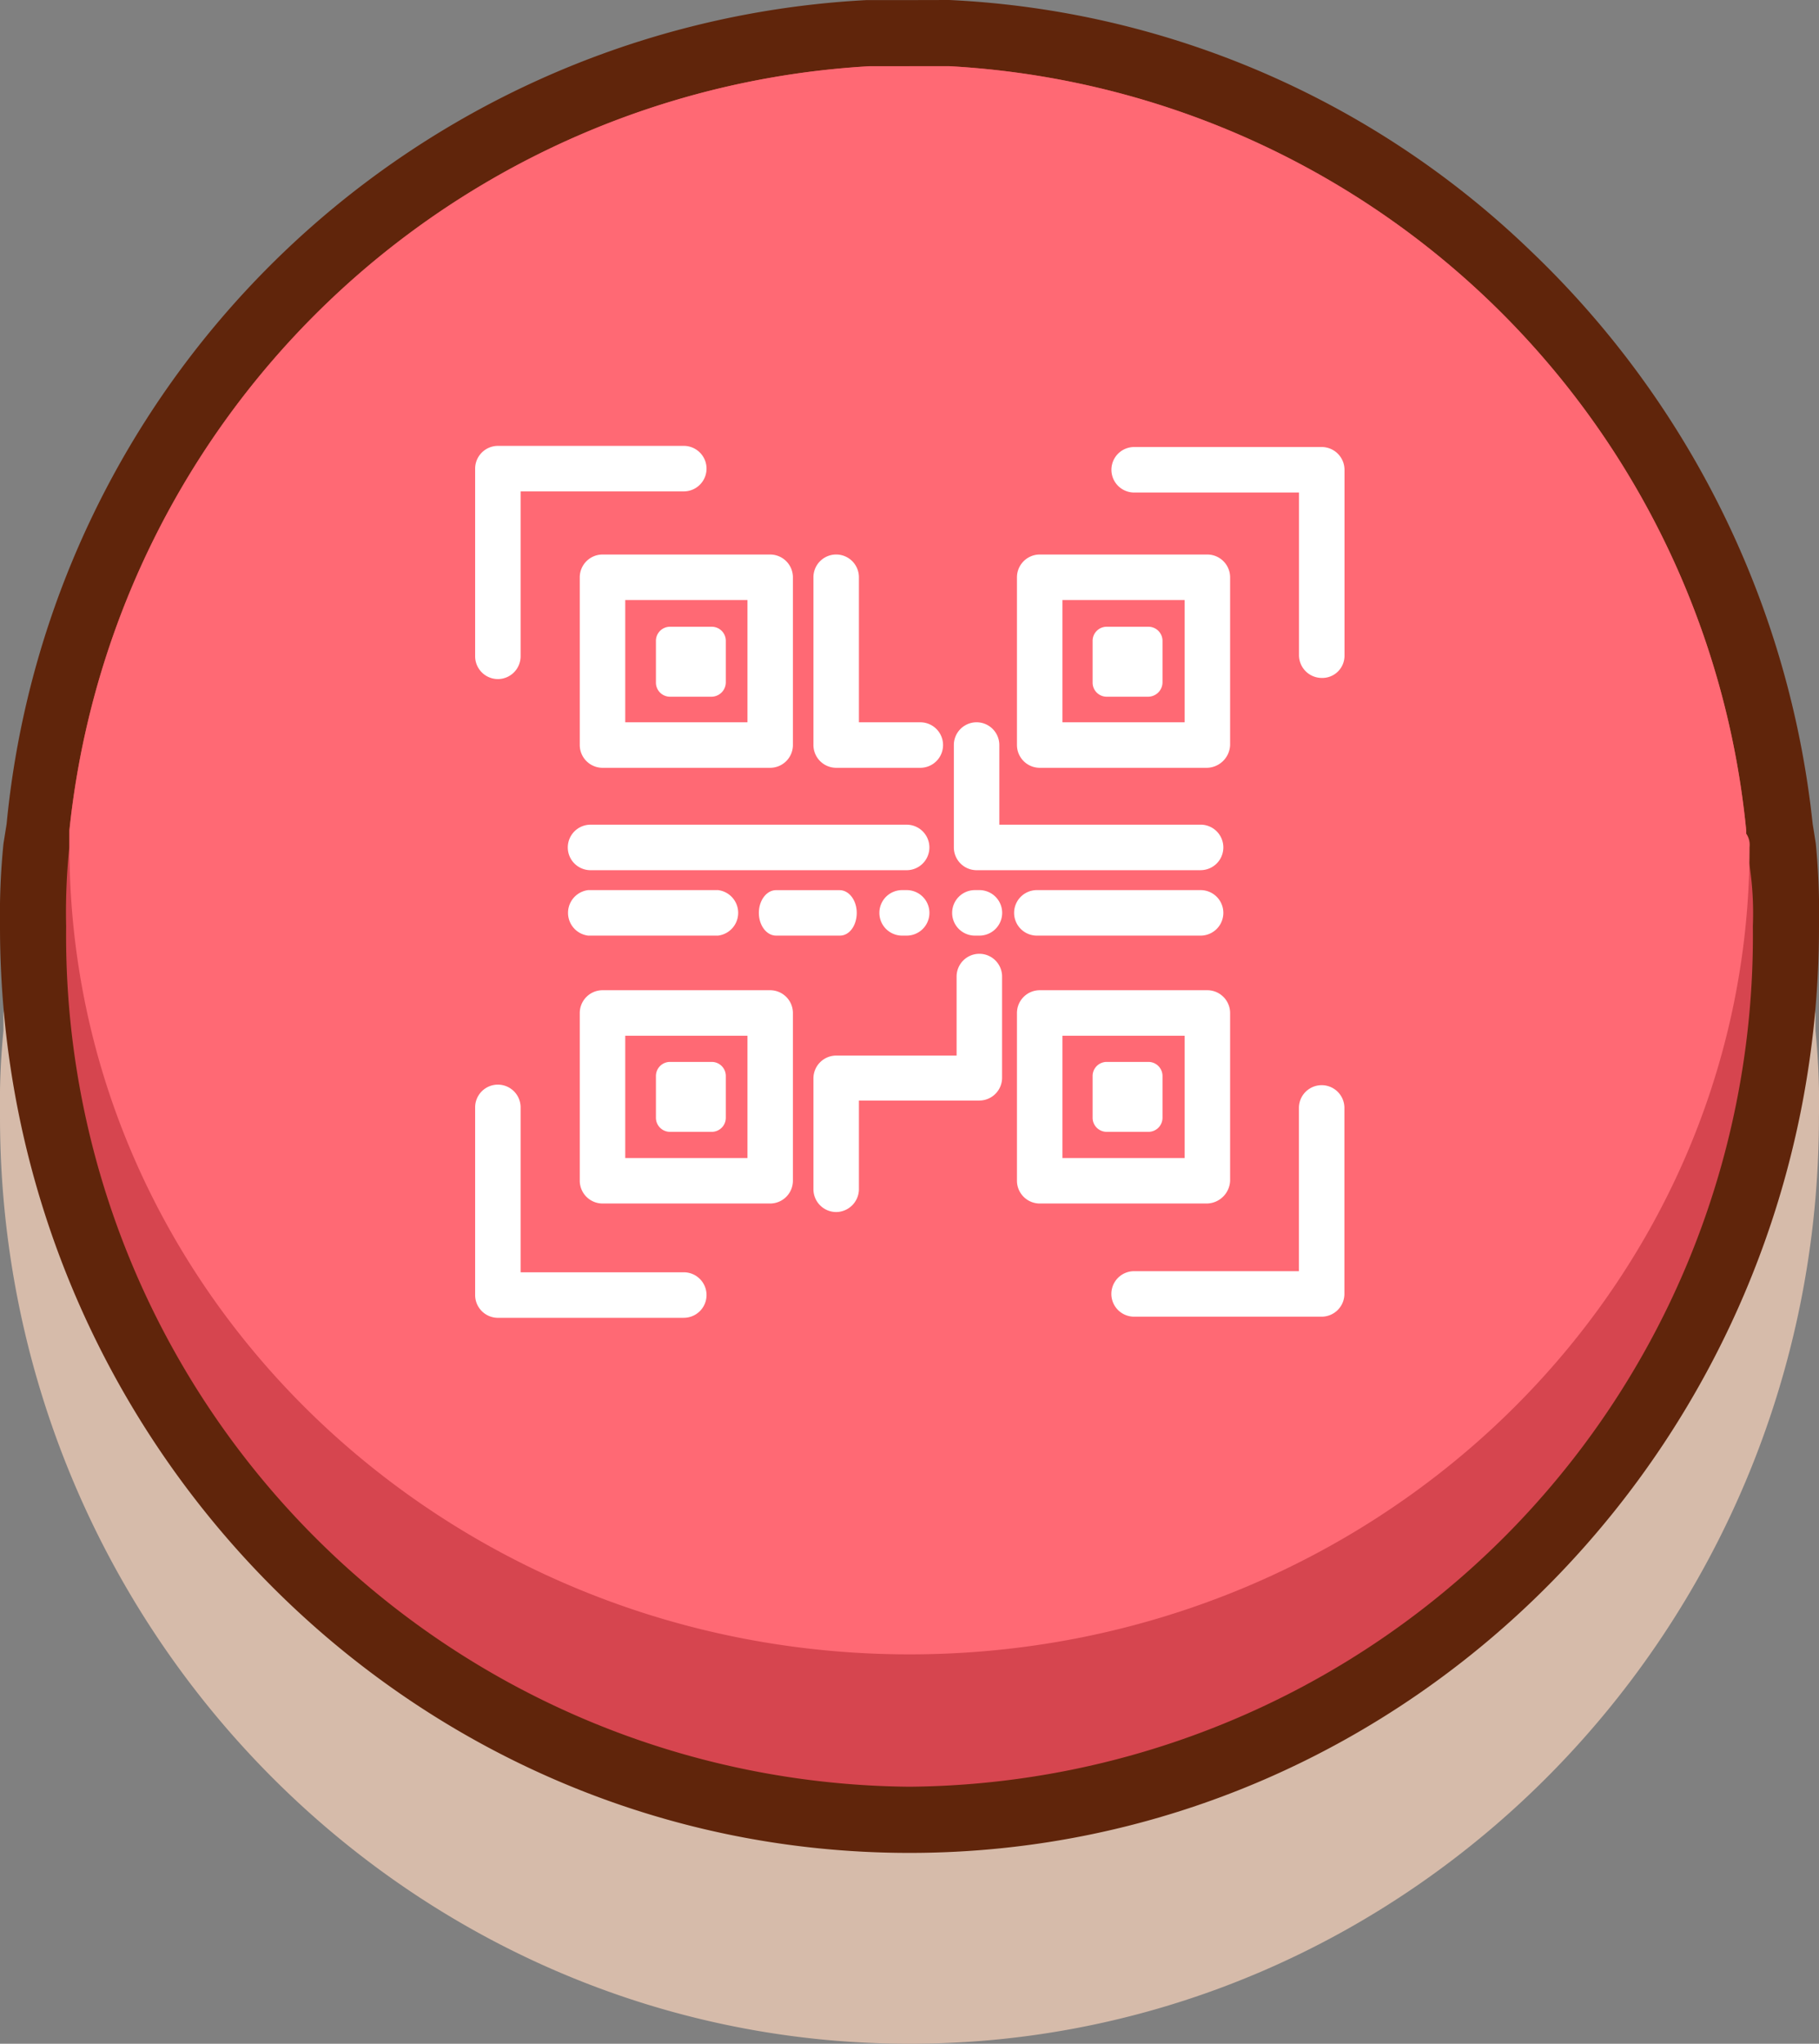 <svg xmlns="http://www.w3.org/2000/svg" width="57.388" height="64.451" viewBox="0 0 57.388 64.451">
  <rect x="0" y="0" width="57.388" height="64.451" fill="#808080" stroke="none"/>
  <g id="グループ_700" data-name="グループ 700" transform="translate(-57.806 -702.784)">
    <g id="グループ_646" data-name="グループ 646" transform="translate(57.806 708.764)">
      <path id="パス_1301" data-name="パス 1301" d="M29.694,59.471C13.885,59.471,1,46.369,1,30.235a23.551,23.551,0,0,1,.108-2.707v-.217h0v-.325A28.717,28.717,0,0,1,28.286,1H31.1c14.185.65,25.554,11.586,27.178,25.987v.325h0v.217a22.633,22.633,0,0,1,.108,2.707C58.388,46.369,45.5,59.471,29.694,59.471Z" transform="translate(-1 -1)" fill="#d6bbaa"/>
    </g>
    <g id="グループ_620" data-name="グループ 620" transform="translate(57.806 702.784)">
      <g id="グループ_618" data-name="グループ 618" transform="translate(1.043 1.043)">
        <path id="パス_1301-2" data-name="パス 1301" d="M28.651,57.345C13.417,57.345,1,44.719,1,29.172a22.7,22.7,0,0,1,.1-2.609v-.209h0v-.313A27.672,27.672,0,0,1,27.294,1h2.713c13.669.626,24.625,11.165,26.19,25.042v.313h0v.209a21.809,21.809,0,0,1,.1,2.609C56.3,44.719,43.885,57.345,28.651,57.345Z" transform="translate(-1 -1)" fill="#d6454f"/>
      </g>
      <g id="グループ_619" data-name="グループ 619">
        <path id="パス_1302" data-name="パス 1302" d="M28.694,2.087h1.252a26.741,26.741,0,0,1,25.146,24.1v.522h0a10.16,10.16,0,0,1,.209,2.5A26.834,26.834,0,0,1,28.694,56.345,26.834,26.834,0,0,1,2.087,29.216a20.105,20.105,0,0,1,.1-2.5h0V26.19a26.928,26.928,0,0,1,25.251-24.1h1.252m0-2.087H27.338A28.773,28.773,0,0,0,.209,25.981l-.1.626h0A22.7,22.7,0,0,0,0,29.216C0,45.285,12.834,58.432,28.694,58.432S57.388,45.285,57.388,29.216a22.7,22.7,0,0,0-.1-2.609h0l-.1-.626A29.22,29.22,0,0,0,48.31,7.93,28.335,28.335,0,0,0,29.946,0Z" fill="#60250b"/>
      </g>
    </g>
    <g id="グループ_621" data-name="グループ 621" transform="translate(59.997 704.871)">
      <path id="パス_1303" data-name="パス 1303" d="M55.106,26.625h0c0,14.086-11.9,25.459-26.5,25.459S2.1,40.711,2.1,26.625h0V26.1A26.928,26.928,0,0,1,27.351,2h2.5A26.741,26.741,0,0,1,55,26.1v.1A.627.627,0,0,1,55.106,26.625Z" transform="translate(-2.1 -2)" fill="#ff6974"/>
    </g>
    <g id="グループ_637" data-name="グループ 637" transform="translate(-0.974 3.023)">
      <path id="パス_227" data-name="パス 227" d="M33.558,34.006H32.248a.444.444,0,0,1-.448-.448V32.248a.444.444,0,0,1,.448-.448h1.309a.444.444,0,0,1,.448.448v1.309A.456.456,0,0,1,33.558,34.006Z" transform="translate(47.674 687.726)" fill="#fff"/>
      <path id="パス_228" data-name="パス 228" d="M33.558,110.506H32.248a.444.444,0,0,1-.448-.448v-1.309a.444.444,0,0,1,.448-.448h1.309a.444.444,0,0,1,.448.448v1.309A.444.444,0,0,1,33.558,110.506Z" transform="translate(47.674 624.948)" fill="#fff"/>
      <path id="パス_229" data-name="パス 229" d="M110.358,110.506h-1.309a.444.444,0,0,1-.448-.448v-1.309a.444.444,0,0,1,.448-.448h1.309a.444.444,0,0,1,.448.448v1.309A.444.444,0,0,1,110.358,110.506Z" transform="translate(-15.35 624.948)" fill="#fff"/>
      <path id="パス_230" data-name="パス 230" d="M110.358,34.006h-1.309a.444.444,0,0,1-.448-.448V32.248a.444.444,0,0,1,.448-.448h1.309a.444.444,0,0,1,.448.448v1.309A.456.456,0,0,1,110.358,34.006Z" transform="translate(-15.35 687.726)" fill="#fff"/>
      <path id="パス_231" data-name="パス 231" d="M.717,7.354A.72.72,0,0,1,0,6.637V.717A.72.72,0,0,1,.717,0H6.583a.717.717,0,0,1,0,1.435H1.435v5.2A.72.72,0,0,1,.717,7.354Z" transform="translate(73.77 713.822)" fill="#fff"/>
      <path id="パス_232" data-name="パス 232" d="M118.537,7.482a.72.72,0,0,1-.717-.717V1.635h-5.2a.717.717,0,1,1,0-1.435h5.919a.72.72,0,0,1,.717.717V6.783A.7.7,0,0,1,118.537,7.482Z" transform="translate(-18.058 713.658)" fill="#fff"/>
      <path id="パス_233" data-name="パス 233" d="M6.583,119.654H.717A.72.72,0,0,1,0,118.937v-5.919a.717.717,0,1,1,1.435,0v5.2H6.583a.717.717,0,1,1,0,1.435Z" transform="translate(73.77 621.665)" fill="#fff"/>
      <path id="パス_234" data-name="パス 234" d="M118.537,119.7h-5.919a.717.717,0,1,1,0-1.435h5.2v-5.148a.717.717,0,1,1,1.435,0v5.865A.72.72,0,0,1,118.537,119.7Z" transform="translate(-18.058 621.583)" fill="#fff"/>
      <path id="パス_235" data-name="パス 235" d="M24.409,25.826H19.117a.72.72,0,0,1-.717-.717V19.817a.72.72,0,0,1,.717-.717h5.291a.72.72,0,0,1,.717.717v5.291A.72.72,0,0,1,24.409,25.826Zm-4.574-1.435h3.856V20.535H19.835Z" transform="translate(58.671 698.148)" fill="#fff"/>
      <path id="パス_236" data-name="パス 236" d="M24.409,102.426H19.117a.72.72,0,0,1-.717-.717V96.417a.72.72,0,0,1,.717-.717h5.291a.72.72,0,0,1,.717.717v5.291A.72.72,0,0,1,24.409,102.426Zm-4.574-1.435h3.856V97.135H19.835Z" transform="translate(58.671 635.288)" fill="#fff"/>
      <path id="パス_237" data-name="パス 237" d="M101.291,102.426H96.017a.72.72,0,0,1-.717-.717V96.417a.72.72,0,0,1,.717-.717h5.291a.72.72,0,0,1,.717.717v5.291A.747.747,0,0,1,101.291,102.426Zm-4.556-1.435h3.856V97.135H96.735Z" transform="translate(-4.436 635.288)" fill="#fff"/>
      <path id="パス_238" data-name="パス 238" d="M101.291,25.826H96.017a.72.72,0,0,1-.717-.717V19.817a.72.72,0,0,1,.717-.717h5.291a.72.72,0,0,1,.717.717v5.291A.747.747,0,0,1,101.291,25.826Zm-4.556-1.435h3.856V20.535H96.735Z" transform="translate(-4.436 698.148)" fill="#fff"/>
      <path id="パス_239" data-name="パス 239" d="M26.991,68.035H17.017a.717.717,0,1,1,0-1.435h9.973a.717.717,0,0,1,0,1.435Z" transform="translate(60.394 659.168)" fill="#fff"/>
      <path id="パス_240" data-name="パス 240" d="M21.041,79.535h-4.1a.723.723,0,0,1,0-1.435h4.1a.723.723,0,0,1,0,1.435Z" transform="translate(60.394 649.731)" fill="#fff"/>
      <path id="パス_241" data-name="パス 241" d="M52.461,79.535H50.442c-.3,0-.542-.323-.542-.717s.244-.717.542-.717h2.005c.3,0,.542.323.542.717S52.759,79.535,52.461,79.535Z" transform="translate(32.821 649.731)" fill="#fff"/>
      <path id="パス_242" data-name="パス 242" d="M100.683,79.535H95.517a.717.717,0,1,1,0-1.435h5.166a.717.717,0,1,1,0,1.435Z" transform="translate(-4.025 649.731)" fill="#fff"/>
      <path id="パス_243" data-name="パス 243" d="M91.985,53.264H84.917a.72.72,0,0,1-.717-.717V49.317a.717.717,0,1,1,1.435,0v2.511h6.35a.717.717,0,1,1,0,1.435Z" transform="translate(4.673 673.939)" fill="#fff"/>
      <path id="パス_244" data-name="パス 244" d="M71.961,79.535h-.144a.717.717,0,1,1,0-1.435h.144a.717.717,0,1,1,0,1.435Z" transform="translate(15.424 649.731)" fill="#fff"/>
      <path id="パス_245" data-name="パス 245" d="M84.761,79.535h-.143a.717.717,0,1,1,0-1.435h.143a.717.717,0,1,1,0,1.435Z" transform="translate(4.919 649.731)" fill="#fff"/>
      <path id="パス_246" data-name="パス 246" d="M62.872,25.826H60.217a.72.72,0,0,1-.717-.717V19.817a.717.717,0,0,1,1.435,0v4.574h1.937a.717.717,0,1,1,0,1.435Z" transform="translate(24.943 698.148)" fill="#fff"/>
      <path id="パス_247" data-name="パス 247" d="M60.217,97.443a.72.72,0,0,1-.717-.717v-3.5a.72.72,0,0,1,.717-.717h3.8V90.017a.717.717,0,0,1,1.435,0V93.21a.72.72,0,0,1-.717.717h-3.8v2.78A.724.724,0,0,1,60.217,97.443Z" transform="translate(24.943 640.54)" fill="#fff"/>
    </g>
  </g>
</svg>
